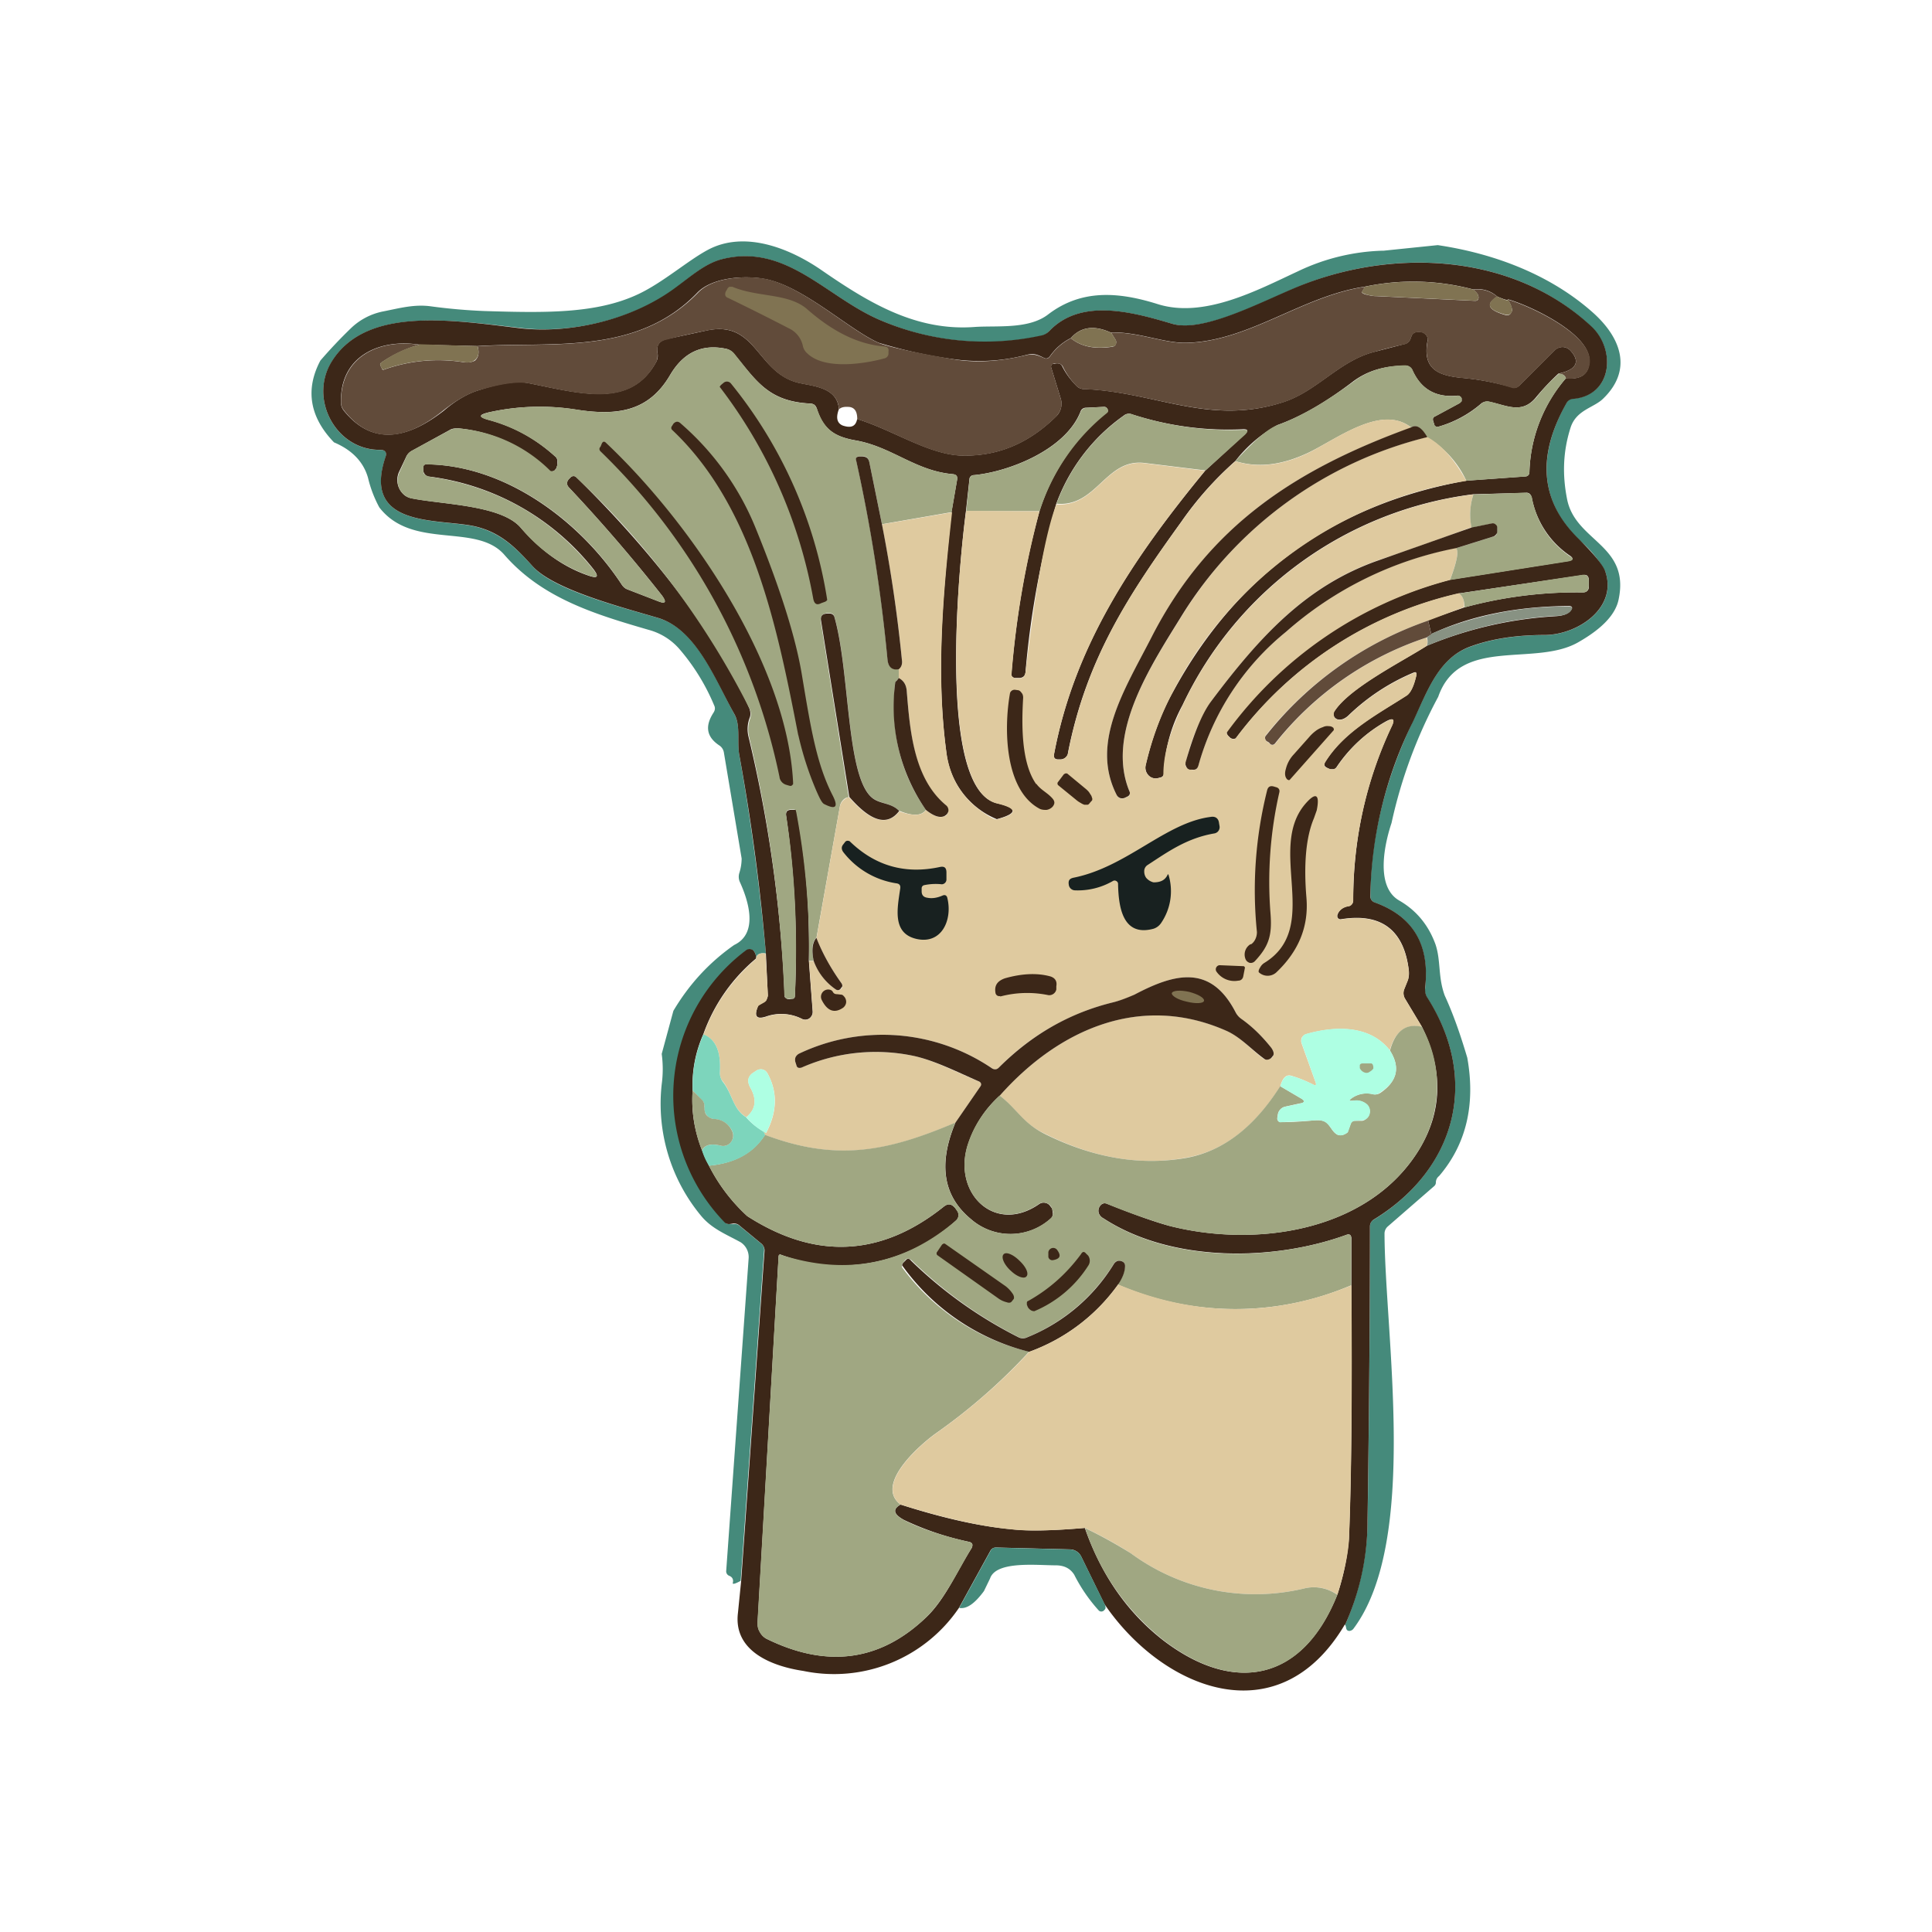 <svg xmlns="http://www.w3.org/2000/svg" xmlns:xlink="http://www.w3.org/1999/xlink" width="24" height="24" viewBox="0 0 24 24"><g fill="none"><path fill="#458A7B" d="m17.18 3.115l.68-.07c.709.105 1.411.372 1.94.849c.337.307.482.702.116 1.057c-.116.116-.337.139-.407.365c-.092.29-.104.581-.04.895c.11.517.778.557.639 1.231q-.053.277-.488.528c-.54.326-1.487-.08-1.754.686a6 6 0 0 0-.58 1.568c-.082.244-.21.79.098.964q.316.183.447.54c.07.203.03.406.116.639c.117.255.204.517.28.772c.104.58-.012 1.075-.35 1.47a.1.1 0 0 0-.04.08a.06.06 0 0 1-.023.047l-.575.5a.12.12 0 0 0-.04.093c.005 1.254.429 3.81-.384 4.901a.07.07 0 0 1-.052.03q-.034 0-.041-.036a.1.1 0 0 0-.012-.04a3.3 3.3 0 0 0 .279-1.295c.023-1.644.03-2.864.03-3.653q0-.06.051-.087c1.005-.622 1.319-1.725.663-2.747a.17.17 0 0 1-.03-.117c.059-.545-.145-.9-.627-1.074a.08.08 0 0 1-.052-.081c0-.697.174-1.423.523-2.16c.186-.384.32-.802.731-.941q.386-.14.918-.14c.412-.006.906-.342.743-.795a1.4 1.4 0 0 0-.325-.39q-.714-.695-.157-1.695a.1.1 0 0 1 .082-.058c.487-.035.54-.599.232-.889c-.941-.894-2.387-.987-3.56-.534c-.447.174-1.243.621-1.655.493c-.476-.139-1.127-.325-1.522.093a.2.2 0 0 1-.093.058c-.68.148-1.39.077-2.027-.203c-.662-.29-1.161-.958-1.963-.743c-.203.058-.377.215-.551.348c-.535.4-1.313.575-1.934.5c-.825-.093-1.917-.273-2.34.412c-.297.465.046 1.11.598 1.103q.097 0 .064.093c-.29.871.638.761 1.091.854c.326.07.523.261.738.5c.267.301 1.138.516 1.568.644c.476.145.714.79.94 1.196c.076.14.03.349.059.506q.217 1.218.33 2.462c-.075-.011-.115.012-.121.058q0-.06-.035-.093q-.043-.034-.087 0a2.26 2.26 0 0 0-.244 3.392l.04.006h.041a.09.09 0 0 1 .082.023l.261.215q.05.036.04.098l-.29 4.095q-.098.053-.099.029c.012-.04 0-.076-.046-.093a.06.06 0 0 1-.035-.058L9.3 15.63a.22.22 0 0 0-.099-.198c-.18-.099-.36-.168-.493-.33a2.18 2.18 0 0 1-.488-1.633a1.4 1.4 0 0 0 0-.377l.145-.535q.294-.496.755-.818c.308-.146.174-.558.07-.784a.16.16 0 0 1-.006-.11a.6.6 0 0 0 .029-.18l-.22-1.313a.13.13 0 0 0-.059-.093c-.157-.105-.18-.238-.07-.407c.018-.029.024-.058.006-.093a2.6 2.6 0 0 0-.435-.702a.77.77 0 0 0-.378-.233c-.656-.191-1.318-.389-1.789-.929c-.348-.406-1.144-.058-1.556-.592a1.5 1.5 0 0 1-.14-.366c-.057-.203-.203-.349-.423-.442c-.302-.313-.36-.656-.169-1.016a6 6 0 0 1 .384-.406a.8.8 0 0 1 .394-.204c.204-.04.39-.093.599-.063q.332.045.668.058c.754.023 1.387.034 1.904-.21c.308-.145.616-.418.866-.551c.458-.244 1.022-.018 1.422.261c.581.4 1.168.755 1.9.697c.278-.017.667.03.906-.157c.412-.313.87-.279 1.353-.128c.58.186 1.248-.174 1.748-.406a2.6 2.6 0 0 1 1.057-.256"/><path fill="#3C2718" d="M16.705 20.182c-.825 1.394-2.265.802-2.985-.255l-.29-.593a.16.16 0 0 0-.134-.087l-.917-.023q-.052-.002-.076.04l-.39.709a1.875 1.875 0 0 1-1.933.784c-.39-.058-.871-.244-.813-.72l.04-.4l.29-4.095a.11.11 0 0 0-.046-.099l-.26-.215a.1.1 0 0 0-.082-.029l-.04.006a.08.08 0 0 1-.07-.023a2.258 2.258 0 0 1 .272-3.38a.07.07 0 0 1 .088.006a.14.14 0 0 1 .034.098a2.17 2.17 0 0 0-.656.941a1.55 1.55 0 0 0-.133.697c-.018.261.023.505.116.743c.123.313.315.593.563.82q1.271.817 2.44-.117c.057-.046.098-.034.144.018l.024.035a.09.09 0 0 1-.012.116a2.12 2.12 0 0 1-2.172.43c-.023-.012-.035 0-.035.023l-.261 4.547c0 .04.006.081.029.116a.2.2 0 0 0 .081.082c.755.371 1.417.278 1.986-.268c.232-.22.384-.575.564-.86c.017-.04.011-.063-.03-.075a3.6 3.6 0 0 1-.812-.273c-.128-.07-.146-.133-.041-.191c.54.174.999.273 1.382.307q.296.036.906-.017c.203.58.523 1.045.97 1.394c.87.668 1.73.528 2.166-.563a3 3 0 0 0 .145-.698c.03-.754.04-1.8.03-3.147v-.58c0-.047-.024-.059-.059-.047c-.906.33-2.172.348-3.02-.204a.12.12 0 0 1-.058-.063a.1.1 0 0 1 .012-.087c.023-.035.058-.047.093-.03c.337.134.598.227.772.273c1.069.273 2.474.076 3.101-.946q.435-.716.035-1.528l-.209-.348a.13.13 0 0 1-.011-.116l.046-.116q.019-.054.012-.117c-.058-.505-.343-.72-.843-.638a.04.04 0 0 1-.04-.017a.05.05 0 0 1 0-.047c.023-.058.07-.087.134-.099c.017 0 .029-.012.04-.023a.07.07 0 0 0 .018-.047c0-.755.156-1.48.476-2.16q.07-.14-.07-.064a1.8 1.8 0 0 0-.61.563a.07.07 0 0 1-.035.03h-.052l-.035-.018q-.05-.025-.023-.07c.232-.383.656-.598 1.016-.83q.072-.052.116-.244c.006-.04 0-.052-.04-.035c-.3.126-.574.308-.807.534c-.047.041-.093.058-.14.041a.1.1 0 0 1-.023-.017a.064.064 0 0 1-.006-.082c.186-.29.837-.615 1.15-.813a4.9 4.9 0 0 1 1.597-.366q.141-.008.186-.07c.03-.034.023-.057-.023-.057c-.639.005-1.208.116-1.707.348l-.041-.174l.453-.157c.478-.13.973-.193 1.47-.186c.051 0 .08-.029.075-.087v-.058q.001-.087-.076-.07l-1.533.227a4.78 4.78 0 0 0-2.776 1.8a.065.065 0 0 1-.076-.012l-.023-.023a.06.06 0 0 1-.006-.07a5 5 0 0 1 2.765-1.864l1.469-.232q.096-.018.017-.07a1.12 1.12 0 0 1-.47-.72c-.012-.04-.035-.064-.075-.058l-.651.018a4.63 4.63 0 0 0-3.612 2.619a1.9 1.9 0 0 0-.232.848q-.002.043-.047.052l-.023.006a.12.12 0 0 1-.122-.035a.14.14 0 0 1-.035-.122q.123-.524.343-.918q1.185-2.177 3.64-2.619l.727-.052c.04 0 .058-.023.058-.058c.013-.428.173-.838.453-1.162q.272.027.29-.191c.047-.355-.755-.72-1.01-.79c0 .017-.04.006-.134-.035a.36.36 0 0 0-.296-.087a2.9 2.9 0 0 0-1.347-.035c-.784.116-1.44.68-2.219.697c-.278.006-.604-.14-.94-.128c-.204-.093-.372-.07-.494.07a.7.7 0 0 0-.256.22q-.036.051-.081.024c-.081-.04-.122-.058-.215-.035a2.3 2.3 0 0 1-.912.052a6 6 0 0 1-.923-.203c-.372-.163-.953-.72-1.435-.796c-.238-.04-.627-.017-.813.169c-.755.79-1.817.61-2.735.668l-.726-.018c-.488-.075-.987.14-.97.72c0 .041.012.07.035.1c.378.47.836.318 1.243 0c.15-.129.302-.216.441-.256q.41-.133.628-.082c.638.128 1.254.308 1.568-.267a.16.16 0 0 0 .017-.11c-.017-.093.017-.151.116-.174l.511-.11c.61-.117.604.533 1.133.655c.185.041.476.058.493.326q-.059.158.047.203c.104.035.162.012.18-.081c.435.133.87.43 1.277.453c.448.017.842-.14 1.191-.482a.22.22 0 0 0 .058-.233l-.116-.377a.04.04 0 0 1 .018-.046h.017l.034-.006q.053-.002.07.04c.047.093.11.174.18.244a.13.13 0 0 0 .093.035c.883.035 1.55.459 2.468.163c.419-.134.691-.506 1.121-.622l.384-.099a.1.1 0 0 0 .075-.058l.017-.046a.08.08 0 0 1 .07-.047q.046-.007.081.012c.035.023.059.058.047.099c-.064.348.128.43.43.459q.303.027.615.116c.035.017.064.005.093-.018l.442-.441a.14.14 0 0 1 .104-.04a.14.14 0 0 1 .099.052c.116.133.064.232-.157.278a3 3 0 0 0-.279.296c-.174.21-.36.1-.58.053a.12.12 0 0 0-.1.023a1.4 1.4 0 0 1-.54.29a.05.05 0 0 1-.04-.017l-.006-.023l-.011-.035a.06.06 0 0 1 0-.035a.06.06 0 0 1 .029-.023l.302-.163l.023-.023v-.035a.05.05 0 0 0-.017-.023a.05.05 0 0 0-.03-.012c-.273.03-.458-.081-.563-.313a.09.09 0 0 0-.093-.058c-.255 0-.464.063-.639.191q-.512.392-.946.546a1.7 1.7 0 0 0-.523.447a4.2 4.2 0 0 0-.668.75c-.639.888-1.179 1.69-1.411 2.874q-.002.033-.029.058a.1.1 0 0 1-.058.024h-.035q-.06.001-.052-.059c.255-1.364.987-2.445 1.881-3.53l.494-.454q.062-.059-.023-.058q-.704.034-1.383-.185a.1.1 0 0 0-.104.017c-.383.27-.674.652-.836 1.092a11 11 0 0 0-.383 2.096c-.006.047-.03.064-.07.07h-.058a.05.05 0 0 1-.047-.035V8.37q.088-1.063.349-2.021a2.56 2.56 0 0 1 .848-1.237a.047.047 0 0 0-.046-.058l-.222.011a.07.07 0 0 0-.07.047c-.185.476-.894.749-1.323.79c-.035 0-.058.023-.058.058L12 6.343c-.075.575-.378 3.45.383 3.635c.261.059.261.128 0 .198a1.02 1.02 0 0 1-.627-.83c-.134-.988-.04-2.004.064-2.986l.07-.406c.005-.04-.012-.058-.053-.064c-.464-.04-.755-.337-1.202-.418c-.273-.047-.406-.14-.488-.395a.1.1 0 0 0-.029-.047a.1.1 0 0 0-.046-.017c-.523-.023-.674-.279-.953-.616a.17.17 0 0 0-.098-.064c-.297-.063-.529.041-.697.326c-.262.447-.645.51-1.162.43a2.9 2.9 0 0 0-1.092.034c-.127.03-.127.058 0 .093q.46.122.825.453c.018.012.023.03.03.047v.058l-.012.035c0 .011-.012.017-.018.029a.06.06 0 0 1-.067.014l-.02-.014a1.83 1.83 0 0 0-1.115-.517c-.035 0-.076 0-.11.023l-.465.255a.16.16 0 0 0-.075.082l-.088.186a.244.244 0 0 0 .07.284a.2.2 0 0 0 .093.04c.378.076 1.103.082 1.347.36q.385.444.848.6c.116.04.128.01.058-.082a3.1 3.1 0 0 0-2.05-1.15a.07.07 0 0 1-.046-.03a.1.1 0 0 1-.018-.051v-.035a.035.035 0 0 1 .035-.035c.97.006 1.905.691 2.434 1.498c.017.024.04.047.075.058l.378.146q.132.051.046-.07a20 20 0 0 0-1.161-1.348c-.024-.029-.03-.058 0-.098l.023-.023a.05.05 0 0 1 .075 0c.755.737 1.684 1.823 2.149 2.874c.012.04.017.076 0 .116a.4.4 0 0 0-.012.233c.254 1.057.404 2.137.448 3.223c0 .012.011.017.017.023a.06.06 0 0 0 .04.012l.047-.006c.012 0 .023-.017.023-.03c.035-.754 0-1.51-.11-2.252c0-.041.012-.059.058-.064h.064l.012.029c.116.61.162 1.22.15 1.846l.047.628a.1.1 0 0 1-.04.087a.09.09 0 0 1-.094.006a.57.57 0 0 0-.44-.03q-.184.063-.105-.127c0-.012.029-.023.07-.047a.1.1 0 0 0 .034-.034a.1.1 0 0 0 .018-.053l-.024-.522a26 26 0 0 0-.33-2.463c-.03-.157.017-.366-.059-.505c-.232-.407-.464-1.045-.94-1.196c-.43-.128-1.301-.349-1.569-.645c-.215-.238-.406-.43-.737-.5c-.453-.092-1.382.018-1.092-.853c.023-.058 0-.093-.064-.093c-.552.006-.894-.639-.598-1.104c.43-.685 1.51-.505 2.34-.406c.622.07 1.394-.105 1.934-.511c.175-.128.349-.285.552-.343c.801-.215 1.3.453 1.963.744a3.3 3.3 0 0 0 2.033.197a.2.2 0 0 0 .087-.052c.395-.418 1.045-.233 1.521-.093c.407.128 1.208-.325 1.655-.494c1.174-.447 2.614-.36 3.566.535c.302.29.25.853-.232.894a.1.1 0 0 0-.087.058c-.372.662-.32 1.22.157 1.684q.28.28.325.395c.162.453-.331.79-.744.796q-.533 0-.917.139c-.407.14-.546.558-.726.94a5.05 5.05 0 0 0-.529 2.161a.08.08 0 0 0 .053.082q.722.26.627 1.068c0 .047.006.082.029.116c.656 1.028.348 2.132-.662 2.753a.1.1 0 0 0-.052.087c0 .79-.006 2.01-.03 3.659c0 .445-.095.884-.278 1.29z"/><path fill="#614B3A" d="M13.303 4.202q.193.157.517.105a.05.05 0 0 0 .04-.03a.06.06 0 0 0 0-.052l-.058-.093c.331-.011.657.134.935.128c.778-.017 1.435-.58 2.219-.697l-.041.07a.13.13 0 0 0 .07.029a.4.4 0 0 0 .116.017l1.22.058q.044.002.046-.04c0-.035-.018-.058-.064-.099a.37.37 0 0 1 .296.087c-.15.093-.116.169.116.232a.06.06 0 0 0 .035-.008a.06.06 0 0 0 .023-.026a.1.1 0 0 0 .012-.03a.3.3 0 0 0-.058-.133c.256.07 1.063.436 1.022.79q-.026.217-.296.192c-.012-.041-.046-.059-.093-.059q.33-.078.157-.278a.14.14 0 0 0-.099-.053a.14.14 0 0 0-.104.041l-.442.441a.09.09 0 0 1-.093.024a2.8 2.8 0 0 0-.615-.122c-.302-.03-.494-.11-.43-.46c.006-.046-.012-.075-.052-.098a.13.13 0 0 0-.076-.011a.08.08 0 0 0-.07.046l-.017.046a.1.1 0 0 1-.075.059a5 5 0 0 0-.384.098c-.43.116-.702.488-1.12.622c-.918.29-1.586-.128-2.469-.163a.14.14 0 0 1-.093-.035a.9.9 0 0 1-.174-.244a.07.07 0 0 0-.075-.04h-.035l-.018.005l-.011.012a.04.04 0 0 0-.006.035l.116.377c.029.088.006.163-.058.233c-.349.342-.743.5-1.196.482c-.407-.023-.837-.32-1.272-.453c0-.093-.03-.14-.093-.151c-.058-.006-.105 0-.134.029c-.017-.267-.308-.285-.493-.325c-.529-.117-.523-.779-1.133-.657c-.174.035-.342.07-.51.116c-.1.018-.134.076-.117.175c0 .035 0 .07-.017.104c-.314.581-.93.395-1.569.267c-.145-.029-.348 0-.627.082c-.14.04-.29.127-.447.25c-.4.325-.86.481-1.237 0a.15.15 0 0 1-.035-.094c-.011-.58.482-.795.97-.72a1.6 1.6 0 0 0-.47.221c-.012.012-.018.017-.012.035l.018.035c0 .017.017.023.029.017a2 2 0 0 1 .975-.093c.07.012.116 0 .151-.017q.07-.06.035-.18c.918-.058 1.975.122 2.741-.668c.18-.186.564-.21.807-.174c.482.081 1.063.639 1.435.801c.116.047.43.116.93.203q.408.07.905-.052c.093-.017.134 0 .215.035q.045.027.081-.023a.7.7 0 0 1 .256-.221"/><path fill="#807352" d="M18.302 3.597c.047.035.064.064.064.099q-.001.042-.046.04l-1.22-.058a.4.4 0 0 1-.116-.017a.2.2 0 0 1-.07-.03l.04-.069a2.9 2.9 0 0 1 1.348.035m-9.205-.035c.314.134.697.076.93.279c.33.29.65.441.97.464c.028.006.046.024.04.059v.034a.06.06 0 0 1-.017.035a.06.06 0 0 1-.03.018c-.208.058-.731.156-.958-.058a.17.17 0 0 1-.058-.093a.31.31 0 0 0-.174-.221q-.374-.194-.755-.378q-.053-.018-.029-.08l.018-.03a.06.06 0 0 1 .029-.029zm9.502.122c.092.04.133.058.133.035c.035.058.052.099.052.133a.06.06 0 0 1-.023.047a.06.06 0 0 1-.052.012c-.226-.059-.262-.134-.11-.233zm-4.797.447l.058.093a.06.06 0 0 1 0 .058a.05.05 0 0 1-.041.023c-.215.035-.39 0-.517-.104c.122-.14.29-.163.494-.07zm-8.596.145l.726.024q.036.12-.035.174c-.034.029-.08.035-.15.023a2 2 0 0 0-.976.093c-.012 0-.023 0-.03-.017l-.017-.035c0-.018 0-.024.012-.035c.14-.099.29-.174.47-.22z"/><path fill="#A0A782" d="m11.827 6.361l-.871.151l-.157-.772c-.012-.053-.04-.076-.093-.07h-.035c-.029 0-.046.023-.034.052q.277 1.243.388 2.468q.018.15.14.117v.116l-.023.029a.1.1 0 0 0-.024.04q-.087.898.384 1.568q-.08.115-.331.012c-.11-.105-.233-.081-.337-.163c-.325-.267-.273-1.58-.47-2.253a.06.06 0 0 0-.059-.04h-.034q-.087.018-.076.098l.348 2.19c-.011 0-.028 0-.058.023a.15.15 0 0 0-.052.093l-.29 1.626c-.058.058-.064.157-.035.29h-.058a9.3 9.3 0 0 0-.163-1.87l-.013-.009l-.016-.002h-.04q-.062.008-.053.07c.116.743.145 1.492.11 2.253c0 .011-.011.023-.023.029h-.046a.05.05 0 0 1-.04-.006a.06.06 0 0 1-.023-.046a16.7 16.7 0 0 0-.436-3.195a.4.4 0 0 1 .011-.232a.16.16 0 0 0-.006-.122a10.3 10.3 0 0 0-2.166-2.887a.05.05 0 0 0-.058.012l-.023.024c-.03.034-.023.07 0 .098c.406.43.795.883 1.161 1.348c.058.08.04.104-.046.07l-.378-.146a.16.16 0 0 1-.075-.058c-.523-.813-1.464-1.492-2.433-1.498a.035.035 0 0 0-.035.035v.034c0 .024 0 .041.017.058l.047.024c.824.116 1.51.493 2.044 1.15c.075.093.058.116-.052.08a1.93 1.93 0 0 1-.848-.597c-.244-.279-.97-.285-1.348-.36a.22.22 0 0 1-.157-.122a.24.24 0 0 1 0-.204l.082-.185a.16.16 0 0 1 .07-.082l.47-.255a.2.2 0 0 1 .116-.023c.43.036.833.223 1.138.528a.06.06 0 0 0 .058-.012a.1.1 0 0 0 .018-.029l.011-.04a.09.09 0 0 0-.029-.099a2 2 0 0 0-.83-.453c-.122-.035-.122-.058 0-.093a2.9 2.9 0 0 1 1.103-.035c.511.082.895.018 1.156-.43c.168-.284.4-.389.697-.325a.17.17 0 0 1 .099.058c.278.343.424.598.946.622c.024 0 .035.006.053.017l.029.047c.087.255.215.348.488.395c.447.08.737.377 1.202.418q.06.001.052.064l-.07.406zm7.532-1.719c.047 0 .082.017.093.058c-.28.324-.44.734-.453 1.162c0 .034-.017.058-.058.058l-.726.052a1.23 1.23 0 0 0-.488-.54c-.07-.122-.133-.163-.197-.122c-.372-.29-.923.145-1.278.314c-.33.156-.627.191-.906.104q.35-.384.523-.447c.29-.105.604-.29.952-.546q.252-.19.633-.197c.041 0 .076.023.093.058c.105.238.29.348.564.319c.011 0 .017 0 .029.012c.005 0 .017.011.017.023v.035l-.023.023l-.302.163a.06.06 0 0 0-.03.023a.06.06 0 0 0 0 .035l.012.034a.06.06 0 0 0 .024.035a.05.05 0 0 0 .04 0q.297-.085.523-.284c.03-.024.064-.035.105-.024c.215.047.395.157.58-.052a2 2 0 0 1 .273-.29z"/><path fill="#3C2718" d="M10.2 7.493c-.057.03-.086.006-.098-.058a6.1 6.1 0 0 0-1.162-2.63l.012-.018l.012-.011l.029-.024a.064.064 0 0 1 .087.012a5.64 5.64 0 0 1 1.196 2.689a.06.06 0 0 1-.029.023z"/><path fill="#A0A782" d="M12.915 6.35h-.912l.04-.39c0-.034.024-.058.059-.058c.43-.04 1.138-.313 1.324-.79a.08.08 0 0 1 .07-.046l.22-.012c.012 0 .018 0 .03.012a.05.05 0 0 1 .018.046c-.001.012-.013.018-.019.024c-.39.314-.678.736-.83 1.214m2.061-.506l-.76-.093c-.482-.058-.593.552-1.092.506q.252-.673.836-1.092a.1.1 0 0 1 .104-.018c.448.146.912.21 1.383.192c.058 0 .064.012.023.058z"/><path fill="#DFCA9F" d="M17.536 5.312c-1.417.505-2.514 1.208-3.229 2.602c-.337.656-.766 1.313-.435 1.963q.006.015.018.025a.075.075 0 0 0 .086.01l.035-.018c.012 0 .017-.011.023-.023v-.035c-.308-.72.273-1.58.656-2.2a4.98 4.98 0 0 1 3.038-2.208q.261.138.488.546a4.97 4.97 0 0 0-3.642 2.614a3.7 3.7 0 0 0-.342.923a.13.13 0 0 0 .035.122a.13.13 0 0 0 .116.035l.029-.006q.042-.009.04-.052q.002-.359.239-.848a4.64 4.64 0 0 1 3.612-2.62a.8.8 0 0 0-.023.407q-.576.216-1.15.407c-.889.308-1.47.935-2.091 1.765c-.15.24-.257.506-.314.784a.06.06 0 0 0 .03.04l.023.013l.029.005q.067.01.08-.058a3.27 3.27 0 0 1 1.087-1.655a4.47 4.47 0 0 1 2.114-1.045q.053.06-.076.4a5 5 0 0 0-2.776 1.9l.018.034l.023.024a.06.06 0 0 0 .052.017c.006 0 .018 0 .024-.012a4.78 4.78 0 0 1 2.775-1.8c.047.047.064.099.059.174l-.448.169a4.4 4.4 0 0 0-2.015 1.423c-.017.023-.011.046.006.07l.035.028q.045.045.081 0a4 4 0 0 1 1.876-1.312c.012.046.012.075 0 .104c-.308.198-.958.523-1.144.813a.07.07 0 0 0-.006.058c0 .006 0 .018.012.024a.1.1 0 0 0 .023.017c.047.018.093 0 .14-.04c.235-.228.51-.41.812-.535c.03-.017.041 0 .035.035q-.045.193-.116.244c-.36.232-.778.447-1.016.83c-.018.03-.012.058.023.07l.035.012c.017.006.035.011.052 0c.012 0 .03-.012.035-.024c.163-.238.366-.43.61-.563q.14-.077.07.064a5 5 0 0 0-.477 2.16c0 .018-.006.03-.017.047a.07.07 0 0 1-.04.023a.18.18 0 0 0-.14.099l-.003.024q0 .012.009.022q.006.01.017.015a.04.04 0 0 0 .023.003q.748-.121.842.639c0 .04 0 .08-.011.116l-.047.116a.14.14 0 0 0 .012.116l.209.348q-.297-.067-.4.29c-.25-.319-.686-.301-1.034-.202a.1.1 0 0 0-.059.046a.1.1 0 0 0 0 .076l.175.487c.005.024 0 .035-.024.024a1.6 1.6 0 0 0-.29-.117c-.058-.011-.099.03-.128.134q-.48.759-1.15.883c-.569.11-1.161.011-1.765-.29c-.29-.134-.349-.308-.57-.477c.738-.83 1.755-1.277 2.817-.807c.175.075.302.232.46.348a.08.08 0 0 0 .069.006a.08.08 0 0 0 .052-.046c.012-.03 0-.058-.023-.093a1.8 1.8 0 0 0-.372-.36a.23.23 0 0 1-.075-.088c-.308-.592-.75-.482-1.255-.214c-.08.04-.168.07-.255.093a2.95 2.95 0 0 0-1.429.813c-.023.023-.058.029-.081.011a2.42 2.42 0 0 0-2.399-.185a.1.1 0 0 0-.046.046a.1.1 0 0 0 0 .064l.011.035q.017.044.059.029a2.3 2.3 0 0 1 1.4-.146c.26.059.533.204.8.314c.035.012.047.04.024.07l-.308.447c-.825.348-1.452.493-2.364.151c-.023-.04-.017-.052.012-.023q.21-.394.017-.744a.1.1 0 0 0-.058-.046a.1.1 0 0 0-.075.012l-.035.023c-.075.046-.087.11-.046.186q.13.225-.047.371c-.168-.098-.174-.29-.29-.441a.16.16 0 0 1-.04-.116q.023-.394-.204-.465q.193-.548.656-.946c0-.053.046-.076.116-.064l.03.522l-.018.058a.1.1 0 0 1-.035.03c-.04.023-.064.034-.07.046c-.058.128-.017.168.105.128a.56.56 0 0 1 .441.029a.09.09 0 0 0 .094-.007a.1.1 0 0 0 .04-.086l-.047-.627h.058a.76.76 0 0 0 .268.348q.045.034.08-.012a.05.05 0 0 0 0-.058a2.5 2.5 0 0 1-.313-.563l.29-1.632a.15.15 0 0 1 .059-.093c.023-.017.04-.029.058-.023c.267.308.476.36.621.174c.174.058.279.058.331-.017c.093.075.174.104.232.075c.012 0 .024-.011.03-.023a.08.08 0 0 0 .011-.075a.1.1 0 0 0-.023-.035c-.407-.331-.447-.924-.488-1.417q-.01-.121-.099-.163v-.116a.1.1 0 0 0 .041-.087q-.077-.81-.25-1.708l.871-.15c-.11.987-.203 1.997-.07 2.984q.064.463.43.726c.105.076.175.11.198.105q.391-.103 0-.198c-.755-.185-.465-3.06-.383-3.635l.911.006c-.178.667-.295 1.35-.348 2.038l.011.018l.018.011l.017.006h.058c.041 0 .059-.023.07-.07c.122-1.04.25-1.742.383-2.09c.5.04.61-.564 1.092-.511l.755.093c-.888 1.086-1.62 2.166-1.876 3.525c-.005.046.012.064.053.064h.029a.1.1 0 0 0 .058-.024a.1.1 0 0 0 .035-.058c.232-1.184.766-1.986 1.41-2.874a4.2 4.2 0 0 1 .669-.75q.418.131.906-.104c.354-.174.912-.61 1.277-.314z"/><path fill="#3C2718" d="M9.917 9.137C9.66 7.818 9.359 6.29 8.348 5.339a.035.035 0 0 1 0-.047l.018-.029c.029-.029.058-.035.093 0c.408.354.727.8.929 1.3q.462 1.134.575 1.83c.11.657.18 1.098.383 1.493q.105.21-.104.104c-.03-.011-.058-.07-.099-.162a4 4 0 0 1-.226-.697zm7.81-3.706c-1.26.31-2.35 1.1-3.037 2.201c-.383.622-.964 1.481-.656 2.207a.046.046 0 0 1-.023.053l-.035.017a.08.08 0 0 1-.06.005a.08.08 0 0 1-.045-.04c-.33-.65.1-1.307.436-1.963c.714-1.394 1.812-2.09 3.223-2.602q.095-.06.198.117z"/><path fill="#3C2718" d="M9.685 9.66A7.85 7.85 0 0 0 7.46 5.607c-.018-.018-.018-.041 0-.058l.017-.041c.012-.023.029-.03.052-.006c1.034.976 2.248 2.73 2.323 4.216v.024l-.017.017a.04.04 0 0 1-.018.004L9.8 9.759l-.04-.012a.12.12 0 0 1-.076-.087m1.272-3.147a18 18 0 0 1 .25 1.707q.001.06-.041.093q-.123.024-.14-.116a20 20 0 0 0-.389-2.474q-.017-.045.035-.052h.035c.052 0 .081.017.093.07z"/><path fill="#A0A782" d="M18.013 7.205c.087-.232.11-.36.075-.395l.465-.145c.011 0 .029-.012.034-.023a.1.1 0 0 0 .012-.047V6.55l-.008-.02l-.015-.015a.05.05 0 0 0-.04-.012l-.256.053a.8.8 0 0 1 .023-.413l.644-.023c.047 0 .07.023.082.058c.058.314.22.552.464.726c.058.035.058.058-.011.07z"/><path fill="#3C2718" d="M18.089 6.809a4.47 4.47 0 0 0-2.114 1.04a3.26 3.26 0 0 0-1.086 1.654c-.012.047-.035.064-.081.058h-.03l-.024-.012l-.017-.022l-.01-.025v-.028c.098-.348.203-.604.313-.755c.621-.83 1.202-1.452 2.09-1.76l1.15-.406l.256-.052a.05.05 0 0 1 .04.011l.016.015l.008.02v.047c0 .011 0 .029-.012.04a.07.07 0 0 1-.035.03z"/><path fill="#A0A782" d="M18.192 7.546c0-.081-.018-.133-.064-.174l1.533-.232c.052 0 .075.017.075.075v.058q.002.087-.075.087a5.3 5.3 0 0 0-1.47.186"/><path fill="#889283" d="M17.727 8.022a.2.2 0 0 0 0-.104l.058-.047a4.2 4.2 0 0 1 1.701-.336c.047 0 .058.017.024.058c-.03.035-.093.058-.186.058a4.8 4.8 0 0 0-1.597.371"/><path fill="#3C2718" d="M11.171 10.073c-.145.192-.348.14-.621-.174l-.35-2.184q-.017-.085.07-.093h.035a.06.06 0 0 1 .058.035c.197.674.145 1.986.47 2.253c.1.082.233.058.337.163"/><path fill="#614B3A" d="m17.74 7.704l.04.175l-.058.04a4 4 0 0 0-1.876 1.307c-.023.035-.057.035-.08 0l-.036-.023c-.017-.024-.023-.047 0-.07a4.4 4.4 0 0 1 2.01-1.423z"/><path fill="#3C2718" d="M11.165 8.423c.058.03.093.081.099.163c.04.493.087 1.086.488 1.417a.08.08 0 0 1 .029.075a.1.1 0 0 1-.018.035a.1.1 0 0 1-.029.023c-.058.03-.14 0-.232-.075a2.25 2.25 0 0 1-.383-1.568c0-.018.011-.03.023-.04zm1.708 1.313c.058.08.139.11.203.185c.029.035.029.064 0 .1a.13.13 0 0 1-.076.04c-.023 0-.052 0-.081-.012c-.436-.226-.453-.987-.372-1.44a.06.06 0 0 1 .064-.04l.035.005c.017 0 .035.018.046.035c.012.012.018.035.018.058c-.018.308-.03.802.162 1.074zm3.147-.047l-.009.002q-.005 0-.008-.002l-.012-.006q-.044-.045-.017-.133a.4.4 0 0 1 .099-.18l.191-.215a.5.5 0 0 1 .081-.076a.3.3 0 0 1 .088-.046a.12.12 0 0 1 .075-.012q.033-.001.058.023v.006a.02.02 0 0 1 0 .023zm-2.805-.07l.018-.011h.023l.232.192a.3.3 0 0 1 .04.04l.03.047l.011.034c0 .012 0 .024-.011.03l-.024.028a.04.04 0 0 1-.023.018h-.04a.2.2 0 0 1-.047-.023a.3.3 0 0 1-.046-.03l-.233-.19a.03.03 0 0 1 0-.042zm2.323 2.114a.16.16 0 0 0 .058-.07a.2.2 0 0 0 .018-.086a5.1 5.1 0 0 1 .127-1.76c.012-.047.041-.058.082-.047l.04.012q.037.017.03.058a5 5 0 0 0-.111 1.499c.023.278-.018.412-.191.598a.07.07 0 0 1-.07.023a.1.1 0 0 1-.035-.023a.1.1 0 0 1-.018-.035a.15.15 0 0 1 .07-.175z"/><path fill="#3C2718" d="M16.322 10.165c-.099.233-.128.57-.093.987c.03.36-.099.668-.377.93a.16.16 0 0 1-.21 0c-.011-.006-.01-.03.012-.064a.15.15 0 0 1 .047-.053c.726-.44.034-1.41.51-1.974c.134-.157.187-.128.146.075z"/><path fill="#182120" d="M13.825 10.944a.87.87 0 0 1-.476.116a.08.08 0 0 1-.07-.058c-.012-.058 0-.087.058-.099c.662-.133 1.144-.685 1.702-.755c.058-.011.098.018.104.076l.006.035a.08.08 0 0 1-.03.08a.1.1 0 0 1-.028.013c-.348.058-.587.232-.836.394a.09.09 0 0 0-.041.076q-.001.045.023.081a.17.17 0 0 0 .093.058c.082 0 .14-.023.174-.093q.002-.016.012 0a.7.7 0 0 1-.093.599a.18.18 0 0 1-.093.07c-.383.104-.435-.268-.441-.553a.04.04 0 0 0-.023-.04a.04.04 0 0 0-.041 0m-2.69.029a1.03 1.03 0 0 1-.661-.39q-.034-.05 0-.092l.023-.03a.04.04 0 0 1 .035-.017l.016.003q.008.003.013.009q.47.453 1.115.314c.058-.012.081.011.081.07v.08a.06.06 0 0 1-.017.047a.06.06 0 0 1-.04.018a.7.7 0 0 0-.221.011a.04.04 0 0 0-.03.04v.036q0 .07.07.08c.064.013.128 0 .192-.028c.029-.012.052 0 .058.035c.064.267-.07.575-.383.505c-.308-.07-.238-.383-.203-.627c.005-.035-.006-.058-.047-.064"/><path fill="#3C2718" d="M10.143 11.653c.07.18.174.372.308.558c.017.023.017.046 0 .058c-.018.035-.047.04-.076.017a.73.73 0 0 1-.267-.348q-.043-.202.035-.29zm5.302.349q.006 0 .01.003l.008.008a.03.03 0 0 1 0 .018l-.018.093c-.005.035-.029.058-.063.058a.27.27 0 0 1-.273-.116a.052.052 0 0 1 .04-.076l.29.012zm-3.02.371a.05.05 0 0 1-.036-.005a.05.05 0 0 1-.022-.03c-.017-.092.018-.15.116-.185c.204-.058.395-.07.564-.024c.058.018.087.059.075.122v.041a.09.09 0 0 1-.099.07a1.3 1.3 0 0 0-.598.017zm-.005 1.237a1.4 1.4 0 0 0-.395.604c-.198.604.33 1.127.883.744a.1.1 0 0 1 .133.017l.03.04l.005.041a.08.08 0 0 1-.018.076a.746.746 0 0 1-.998.011c-.343-.284-.407-.679-.192-1.196l.308-.447c.023-.029.011-.058-.024-.07c-.267-.116-.54-.255-.801-.313a2.28 2.28 0 0 0-1.394.145q-.054.016-.064-.03l-.011-.034a.1.1 0 0 1 0-.064a.1.1 0 0 1 .046-.046a2.42 2.42 0 0 1 2.399.186q.045.024.081-.012c.407-.407.877-.68 1.429-.813c.087-.023.174-.058.255-.093c.505-.267.947-.377 1.255.215a.23.23 0 0 0 .075.087c.14.099.261.22.372.36c.023.035.035.064.023.093l-.023.029a.08.08 0 0 1-.07.023a.1.1 0 0 1-.029-.017c-.157-.116-.29-.267-.465-.343c-1.056-.465-2.073-.023-2.81.807m-2.021-1.26l.052.006c.017 0 .029.017.04.029a.1.1 0 0 1 .02.07a.1.1 0 0 1-.037.063q-.163.112-.267-.098a.09.09 0 0 1 .006-.087a.09.09 0 0 1 .075-.041q.043.001.058.03c.012.022.03.028.053.028"/><path fill="#807352" d="M14.742 12.443c.116.029.21.023.215-.012s-.075-.081-.186-.11c-.11-.024-.203-.018-.215.017c0 .035.076.081.186.105"/><path fill="#A0A782" d="M17.662 12.755a1.51 1.51 0 0 1-.034 1.527c-.628 1.023-2.033 1.22-3.102.947a8 8 0 0 1-.772-.273q-.06-.025-.093.03a.1.1 0 0 0-.012.087c.01.027.032.05.058.063c.848.558 2.114.534 3.02.203c.035-.011.058 0 .058.047v.58a3.65 3.65 0 0 1-2.903-.011a.4.4 0 0 0 .093-.232q-.002-.043-.047-.059h-.052a.1.1 0 0 0-.04.035c-.254.41-.63.73-1.075.912a.12.12 0 0 1-.105 0a5.4 5.4 0 0 1-1.335-.958c-.03-.023-.059-.023-.076 0l-.023.029a.06.06 0 0 0-.018.035c0 .017 0 .029.012.04c.385.518.94.884 1.568 1.034a7.2 7.2 0 0 1-1.162 1.017c-.208.15-.76.638-.435.882c-.104.058-.087.122.04.192q.307.157.814.273c.04.011.046.035.029.075c-.175.29-.337.64-.564.86c-.569.546-1.23.639-1.986.267a.2.2 0 0 1-.081-.081a.2.2 0 0 1-.03-.116l.262-4.548c0-.023.012-.035.035-.023c.813.261 1.533.116 2.172-.43a.09.09 0 0 0 .012-.116l-.024-.035c-.046-.058-.092-.058-.145-.017q-1.167.933-2.439.116a2.2 2.2 0 0 1-.476-.627q.48-.044.697-.383c.906.342 1.539.197 2.364-.151c-.215.517-.152.911.191 1.196a.746.746 0 0 0 .999-.012a.08.08 0 0 0 .023-.075l-.011-.04a.11.11 0 0 0-.07-.07a.1.1 0 0 0-.093.011c-.552.383-1.08-.14-.883-.743q.107-.333.395-.604c.22.168.285.342.57.482q.903.446 1.765.29q.67-.13 1.15-.888l.255.15c.058.03.052.059-.011.064l-.186.041a.12.12 0 0 0-.087.093l-.006.04a.05.05 0 0 0 .029.059h.023c.145 0 .29-.012.424-.024c.046 0 .081 0 .116.018c.064.04.081.116.145.157c.041.023.088.011.134-.023l.006-.012l.035-.099a.1.1 0 0 1 .018-.024a.1.1 0 0 1 .028-.01h.093c.017 0 .04-.012.058-.03a.117.117 0 0 0 0-.174a.21.21 0 0 0-.168-.046c-.059.005-.059 0-.012-.035a.32.32 0 0 1 .25-.047a.12.12 0 0 0 .104-.017c.21-.145.244-.32.116-.523q.098-.365.395-.296"/><path fill="#AEFFE3" d="M17.264 13.046c.133.21.099.383-.116.523a.11.11 0 0 1-.1.023a.32.32 0 0 0-.249.046q-.067.044.012.035a.2.2 0 0 1 .174.047a.12.12 0 0 1 .03.116a.1.1 0 0 1-.036.058a.1.1 0 0 1-.058.023l-.093.006a.06.06 0 0 0-.046.035l-.035.099l-.006.011c-.046.035-.093.047-.133.024c-.059-.035-.082-.117-.152-.157a.2.2 0 0 0-.11-.018q-.223.014-.447.024a.05.05 0 0 1-.025-.025a.05.05 0 0 1-.004-.034l.006-.04a.1.1 0 0 1 .029-.058a.1.1 0 0 1 .058-.035l.186-.04q.089-.02.011-.065l-.255-.15q.045-.156.133-.128c.082.017.175.058.285.11c.023.011.029 0 .023-.023l-.174-.488a.1.1 0 0 1-.004-.056a.1.1 0 0 1 .028-.05a.1.1 0 0 1 .034-.016c.348-.099.784-.116 1.034.203"/><path fill="#7DD5BC" d="M8.739 12.85c.15.058.22.209.203.476q0 .059.035.11c.122.151.127.343.29.441q.094.112.25.198c-.03-.03-.035-.018-.012.023c-.145.232-.377.354-.697.383a.7.7 0 0 1-.087-.191c.035-.07.116-.087.232-.058a.12.12 0 0 0 .128-.047a.13.13 0 0 0 .012-.14a.26.26 0 0 0-.22-.144a.12.12 0 0 1-.087-.04a.14.14 0 0 1-.036-.117c0-.03-.006-.058-.029-.076l-.116-.122a1.55 1.55 0 0 1 .134-.696"/><path fill="#A0A782" d="M16.92 13.21h.117q.01.006.017.017l.006.024v.023a.13.13 0 0 1-.046.04a.06.06 0 0 1-.052.012a.1.1 0 0 1-.07-.058v-.04l.012-.013l.017-.005"/><path fill="#AEFFE3" d="M9.515 14.075a.8.8 0 0 1-.244-.198q.176-.146.047-.371c-.041-.076-.03-.14.046-.186l.035-.023a.1.1 0 0 1 .11.005l.024.03q.191.349-.018.743"/><path fill="#A0A782" d="m8.604 13.546l.116.116a.1.1 0 0 1 .03.082c0 .046.005.087.034.116c.024.023.058.04.087.04a.25.25 0 0 1 .221.146a.13.13 0 0 1-.011.14a.12.12 0 0 1-.128.046c-.116-.03-.198-.012-.233.058a1.7 1.7 0 0 1-.116-.744"/><path fill="#3C2718" d="M11.71 15.457a.023.023 0 0 1 .03-.006l.754.528a.4.4 0 0 1 .082.087c.023.03.023.059.017.07l-.023.029q-.02.028-.064.012a.3.3 0 0 1-.11-.052l-.755-.535l-.006-.011v-.018l.07-.104zm1.417.063c.058.076.047.117-.046.134a.05.05 0 0 1-.058-.04v-.059a.06.06 0 0 1 .017-.034a.06.06 0 0 1 .087 0m-.354.64c.261-.146.476-.338.656-.582q.028-.05.064-.005l.024.023a.11.11 0 0 1 0 .128c-.16.251-.394.448-.668.563a.1.1 0 0 1-.032-.006a.1.1 0 0 1-.026-.017a.1.1 0 0 1-.024-.03l-.011-.028v-.023q0-.017.017-.024m-.22-.378c.075.075.168.11.197.075c.035-.035-.006-.122-.087-.197c-.076-.076-.169-.116-.198-.076c-.029.035.006.122.087.198"/><path fill="#3C2718" d="M13.89 15.956c-.275.385-.66.676-1.104.837a2.75 2.75 0 0 1-1.58-1.075a.06.06 0 0 1 .018-.035l.023-.023q.034-.045.07 0a5.4 5.4 0 0 0 1.335.952a.12.12 0 0 0 .11 0a2.25 2.25 0 0 0 1.075-.911a.1.1 0 0 1 .04-.035a.1.1 0 0 1 .053 0q.045.015.046.058c0 .07-.029.15-.087.232"/><path fill="#DFCA9F" d="M13.89 15.956c.97.406 1.94.406 2.898.011q.016 2.022-.03 3.154c-.01.18-.057.406-.144.69a.5.5 0 0 0-.407-.08a2.61 2.61 0 0 1-2.16-.436a5 5 0 0 0-.57-.314q-.61.052-.905.018c-.384-.035-.842-.14-1.383-.308c-.325-.244.227-.732.436-.883c.453-.32.836-.662 1.162-1.016c.444-.16.829-.452 1.103-.836"/><path fill="#A0A782" d="M13.477 18.982c.197.093.383.197.57.313a2.61 2.61 0 0 0 2.16.436a.5.5 0 0 1 .406.081c-.436 1.092-1.295 1.231-2.166.558a2.95 2.95 0 0 1-.97-1.394z"/><path fill="#458A7B" d="M13.722 19.927c.011.024.017.047.005.064l-.017.018a.05.05 0 0 1-.03.01a.05.05 0 0 1-.028-.01a2 2 0 0 1-.308-.448c-.052-.081-.128-.116-.232-.116c-.233 0-.738-.058-.813.163l-.076.157c-.116.157-.215.226-.308.209l.39-.709a.07.07 0 0 1 .075-.04l.917.023a.16.16 0 0 1 .134.087z"/></g></svg>